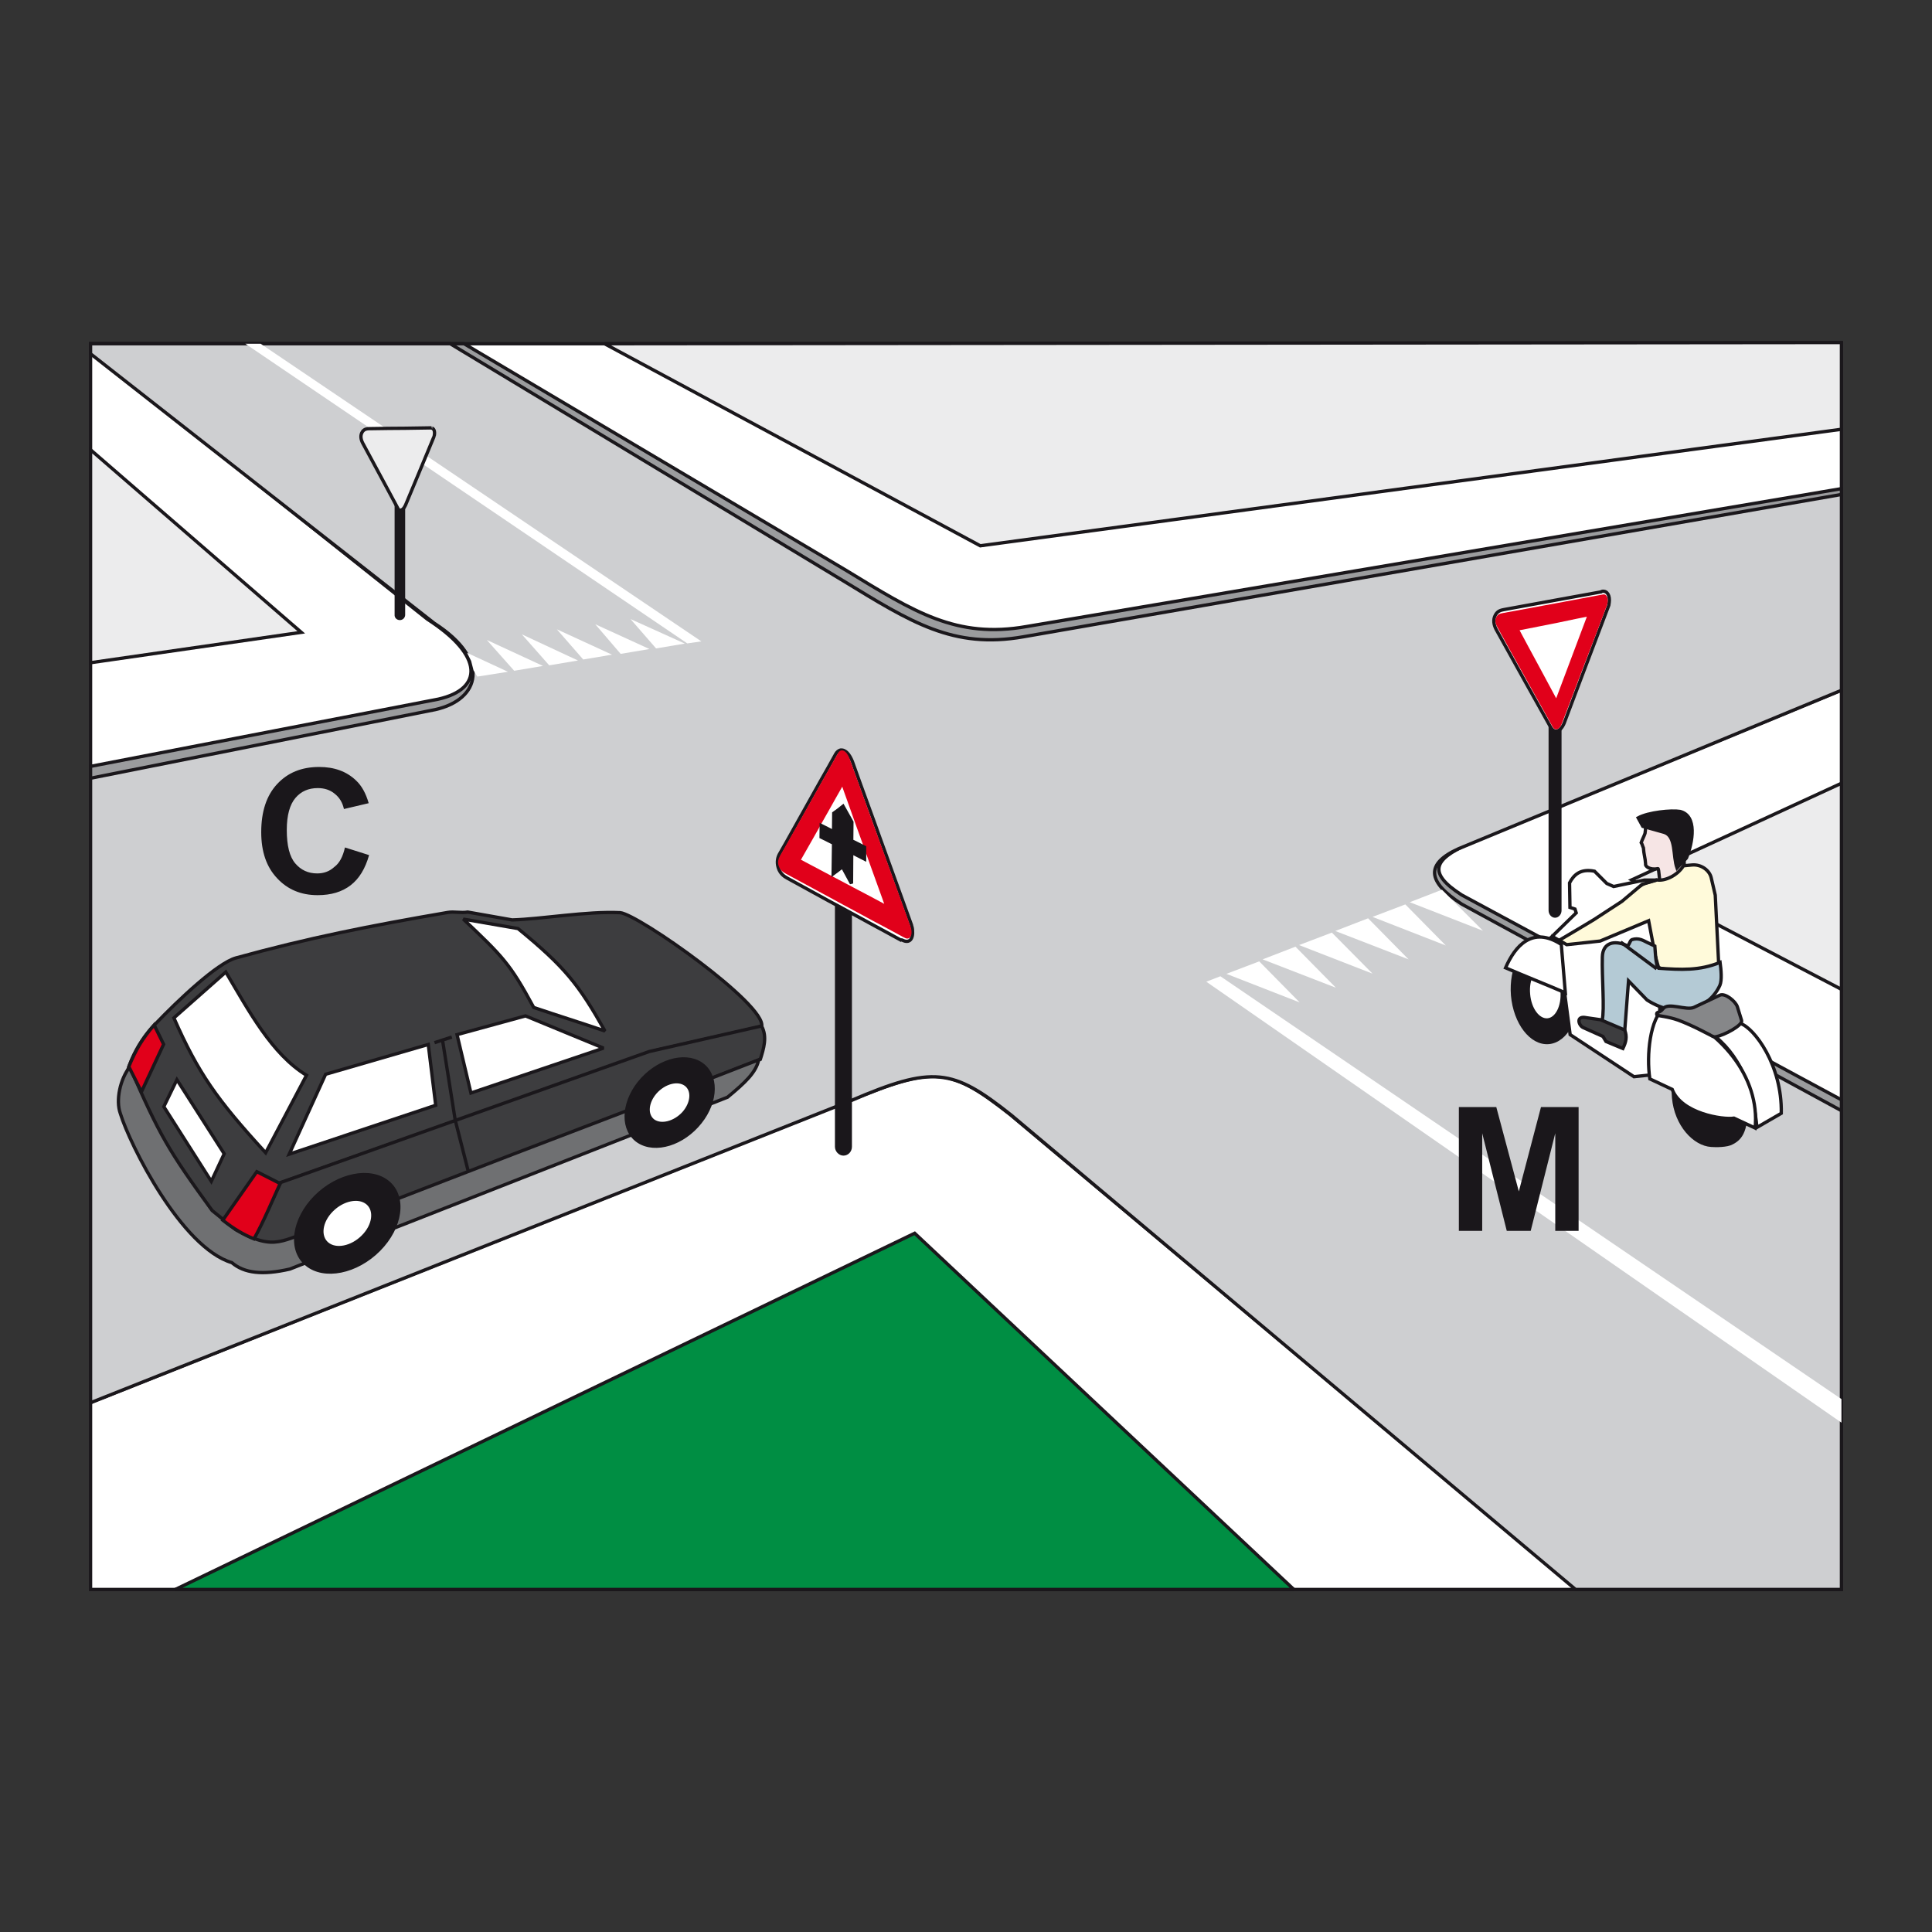 <?xml version="1.0" encoding="utf-8"?>
<!-- Generator: Adobe Illustrator 19.2.0, SVG Export Plug-In . SVG Version: 6.00 Build 0)  -->
<svg version="1.1" id="Livello_1" xmlns="http://www.w3.org/2000/svg" xmlns:xlink="http://www.w3.org/1999/xlink" x="0px" y="0px"
	 viewBox="0 0 960 960" style="enable-background:new 0 0 960 960;" xml:space="preserve">
<rect x="0" y="0" width="960" height="960" fill="#333333" stroke="none"/>
<style type="text/css">
	.st0{fill:#FFFFFF;stroke:#1A171B;stroke-width:1.647;stroke-miterlimit:2.613;}
	.st1{fill-rule:evenodd;clip-rule:evenodd;fill:#008E43;stroke:#1A171B;stroke-width:1.647;stroke-miterlimit:2.613;}
	.st2{fill-rule:evenodd;clip-rule:evenodd;fill:#ECECED;stroke:#1A171B;stroke-width:1.647;stroke-miterlimit:2.613;}
	.st3{fill-rule:evenodd;clip-rule:evenodd;fill:#9B9C9E;stroke:#1A171B;stroke-width:1.647;stroke-miterlimit:2.613;}
	.st4{fill-rule:evenodd;clip-rule:evenodd;fill:#CECFD1;stroke:#1A171B;stroke-width:1.647;stroke-miterlimit:2.613;}
	.st5{fill-rule:evenodd;clip-rule:evenodd;fill:#FFFFFF;}
	.st6{fill-rule:evenodd;clip-rule:evenodd;fill:#1A171B;stroke:#1A171B;stroke-width:1.647;stroke-miterlimit:2.613;}
	.st7{fill-rule:evenodd;clip-rule:evenodd;fill:#FFFFFF;stroke:#1A171B;stroke-width:1.647;stroke-miterlimit:2.613;}
	.st8{fill-rule:evenodd;clip-rule:evenodd;fill:#E1001A;}
	.st9{fill-rule:evenodd;clip-rule:evenodd;fill:#FFFFFF;stroke:#E1001A;stroke-width:5.489;stroke-miterlimit:2.613;}
	.st10{fill-rule:evenodd;clip-rule:evenodd;fill:#3D3D3F;stroke:#1A171B;stroke-width:1.647;stroke-miterlimit:2.613;}
	.st11{fill-rule:evenodd;clip-rule:evenodd;fill:#6F7072;stroke:#1A171B;stroke-width:1.647;stroke-miterlimit:2.613;}
	.st12{fill-rule:evenodd;clip-rule:evenodd;fill:#E1001A;stroke:#1A171B;stroke-width:1.647;stroke-miterlimit:2.613;}
	.st13{fill:none;stroke:#1A171B;stroke-width:1.647;stroke-miterlimit:2.613;}
	.st14{fill-rule:evenodd;clip-rule:evenodd;fill:#F6E5E5;stroke:#1A171B;stroke-width:1.647;stroke-miterlimit:2.613;}
	.st15{fill-rule:evenodd;clip-rule:evenodd;fill:#FFFADA;stroke:#1A171B;stroke-width:1.647;stroke-miterlimit:2.613;}
	.st16{fill-rule:evenodd;clip-rule:evenodd;fill:#B4CAD5;stroke:#1A171B;stroke-width:1.647;stroke-miterlimit:2.613;}
	.st17{fill-rule:evenodd;clip-rule:evenodd;fill:#868789;stroke:#1A171B;stroke-width:1.647;stroke-miterlimit:2.613;}
	.st18{fill-rule:evenodd;clip-rule:evenodd;fill:#1A171B;}
</style>
<g>
	<g>
		<polygon class="st0" points="45,170.8 915,170.8 915,789.8 45,789.8 45,170.8 		"/>
		<polygon class="st1" points="454.5,612.8 642.9,789.8 87.1,789.8 454.5,612.8 		"/>
		<polygon class="st2" points="149.7,314.2 45,223.5 45,329.3 149.7,314.2 		"/>
		<polygon class="st2" points="915,170.2 300.4,170.8 487.1,271.2 915,213.3 915,170.2 		"/>
		<polygon class="st2" points="915,491.6 810.8,437.2 915,389.2 915,491.6 		"/>
		<path class="st3" d="M45,696.9l380.2-151.2c40-16.3,47.5-14.7,76.6,8l281.7,236H915V546.5L726.3,444.7
			c-17.4-11.2-13.5-17.7,3.1-25.3L915,342.9V242.8l-404.8,68.5c-35,6.2-56-7.3-89.6-27.8L230.6,170.8H45v3.8l167.4,133.1
			c28.3,18.2,27.5,34.7,5.4,39.7L45,380.8V696.9L45,696.9z"/>
		<path class="st4" d="M45,697l377.6-150c41.1-17.6,50.6-16.2,79.9,7.1l280.4,235.7H915V551.9L726.4,449.3
			c-17.4-11.2-18.2-20.1-1.6-27.6L915,343v-97.3l-406.4,70.7c-35,6.2-56-7.3-89.6-27.8L223.7,170.8H45v5l170.8,133.9
			c28.3,18.2,22.7,37.9,0.5,42.9L45,386.7V697L45,697z"/>
		<polygon class="st5" points="252.4,333.8 237.2,336.2 235.3,333.1 234.1,328.4 232.1,324.4 252.4,333.8 		"/>
		<path class="st6" d="M772.7,455.2L772.7,455.2c1.3,0,2.4-1.3,2.4-2.8v-98.8c0-1.5-1.1-2.8-2.4-2.8c-1.3,0-2.4,1.3-2.4,2.8v98.8
			C770.3,453.9,771.4,455.2,772.7,455.2L772.7,455.2z"/>
		<path class="st7" d="M796.2,293.8c2.4-0.3,3.9,2.1,3.4,5.7c0,0.2-0.1,0.4-0.1,0.6c0,0.2-0.1,0.4-0.1,0.6c-0.1,0.2-0.1,0.4-0.2,0.6
			c-3.8,10-7.5,19.8-11.2,29.5c-3.6,9.6-7.3,19.2-10.8,28.6c-1.1,2.5-2.6,4.2-4.7,3.8c-0.8-0.3-1.4-0.9-1.9-1.7
			c-4.1-7.3-8.4-15-12.8-22.9c-4.6-8.3-9.4-16.9-14.4-25.9c-1.1-2.2-1.7-4.7-0.3-7.2c1.1-1.9,2.6-2.3,4.2-2.6
			c8.7-1.6,17.1-3.1,25.2-4.6c7.9-1.4,15.6-2.8,23.1-4.2C795.8,293.9,796,293.8,796.2,293.8L796.2,293.8z"/>
		<path class="st8" d="M795.9,295.5c0.7-0.1,1.4-0.4,2.1,0.3c0.7,0.6,1.3,2.5,0.5,4.9c-3.8,10.1-7.6,20.1-11.4,29.9
			c-3.7,9.7-7.4,19.4-11,28.9c-1.2,3.2-3.5,3.8-4.7,1.5c-4.1-7.4-8.4-15.2-12.9-23.2c-4.7-8.4-9.5-17.1-14.5-26.2
			c-0.7-1.2-1.3-3-0.7-4.5c0.8-2,2.1-2.2,3.6-2.5c8.8-1.6,17.3-3.2,25.5-4.7C780.5,298.4,788.3,296.9,795.9,295.5L795.9,295.5z"/>
		<path class="st9" d="M792.8,302.8c-3.3,8.7-6.5,17.3-9.7,25.8c-3.2,8.4-6.3,16.8-9.4,25c-3.5-6.5-7.1-13.2-10.8-20.1
			c-3.9-7.2-7.9-14.6-12-22.3c7.5-1.5,14.7-2.9,21.8-4.3C779.5,305.4,786.2,304.1,792.8,302.8L792.8,302.8z"/>
		<path class="st6" d="M419.1,573.4L419.1,573.4c1.9,0,3.4-1.6,3.4-3.6v-128c0-2-1.5-3.6-3.4-3.6c-1.9,0-3.4,1.6-3.4,3.6v128
			C415.7,571.7,417.3,573.4,419.1,573.4L419.1,573.4z"/>
		<path class="st7" d="M448.5,467.2c3.4,1.7,5.4-0.6,4.9-5.3c0-0.2-0.1-0.5-0.1-0.7c-0.1-0.3-0.1-0.5-0.2-0.8
			c-0.1-0.3-0.2-0.6-0.2-0.8c-2.6-7.2-5.2-14.3-7.7-21.3c-2.5-7-5-13.9-7.5-20.7c-2.4-6.7-4.8-13.4-7.2-19.9c-2.4-6.5-4.7-13-7-19.4
			c-1.4-3.4-3.3-5.9-5.9-5.6c-1,0.3-1.7,0.9-2.3,1.9c-2.3,4.2-4.7,8.4-7.1,12.6c-2.3,4.2-4.7,8.3-7,12.5c-2.3,4.2-4.7,8.3-7,12.5
			c-2.3,4.1-4.6,8.3-7,12.4c-1,2-1.4,4.5-0.1,7.6c1.1,2.3,2.6,3.3,4.2,4.2c4.4,2.4,8.8,4.8,13.3,7.3c4.5,2.5,9.1,5,13.8,7.5
			c4.7,2.6,9.5,5.2,14.3,7.8c4.9,2.7,9.9,5.3,14.9,8.1C448,466.9,448.2,467.1,448.5,467.2L448.5,467.2z"/>
		<path class="st8" d="M448.6,465.5c1,0.5,1.9,1.2,3,0.7c1-0.4,2-2.4,0.8-5.9c-2.7-7.4-5.3-14.7-7.9-21.8
			c-2.6-7.1-5.1-14.2-7.7-21.2c-2.5-6.9-5-13.6-7.4-20.4c-2.4-6.7-4.8-13.2-7.2-19.8c-1.6-4.4-4.4-5.5-5.9-2.7
			c-2.4,4.3-4.9,8.6-7.3,12.9c-2.4,4.3-4.8,8.5-7.2,12.8c-2.4,4.3-4.8,8.5-7.2,12.8c-2.4,4.2-4.8,8.5-7.2,12.7
			c-0.6,1.1-1.1,2.8-0.5,4.6c0.8,2.4,2.2,3.1,3.7,4c4.5,2.4,9.1,4.9,13.7,7.4c4.7,2.5,9.4,5.1,14.2,7.7c4.9,2.6,9.8,5.3,14.8,8
			C438.3,459.9,443.4,462.7,448.6,465.5L448.6,465.5z"/>
		<path class="st9" d="M444.3,454.8c-2.2-6.2-4.4-12.4-6.6-18.4c-2.2-6-4.3-12-6.4-17.9c-2.1-5.8-4.2-11.6-6.2-17.3
			c-2-5.7-4.1-11.3-6-16.9c-2.1,3.7-4.2,7.4-6.3,11.1c-2.1,3.7-4.1,7.4-6.2,11c-2.1,3.7-4.1,7.4-6.2,11c-2.1,3.6-4.1,7.3-6.2,10.9
			c3.9,2.1,7.9,4.2,11.9,6.3c4.1,2.2,8.2,4.3,12.3,6.5c4.2,2.2,8.4,4.5,12.7,6.7C435.5,450.2,439.9,452.5,444.3,454.8L444.3,454.8z"
			/>
		<path class="st6" d="M418.9,400.6c1.5,2.6,2.9,5.3,4.4,7.9c0,3.1-0.1,6.2-0.1,9.3c2.1,1,4.3,2.1,6.4,3.2c0,2,0,3.9,0,5.9
			c-2.2-1.1-4.3-2.2-6.4-3.3c0,5.1-0.1,10.2-0.1,15.4c-1.5-2.8-3-5.5-4.5-8.3c-1.5,1.2-3.1,2.4-4.6,3.5c0.1-5.1,0.1-10.1,0.2-15.2
			c-2.1-1-4.1-2.1-6.2-3.1c0-1.9,0.1-3.8,0.1-5.7c2,1,4.1,2,6.1,3.1c0-3.1,0.1-6.1,0.1-9.2C415.9,403,417.4,401.8,418.9,400.6
			L418.9,400.6z"/>
		<path class="st10" d="M61.6,544.7c-0.3-11.4,5.4-25.5,15.7-36c11.1-11.6,30.6-30.1,39.9-32.7c36.3-10,66.2-15.9,105.2-22.6
			c3.3-0.6,6.6,0.4,10-0.2l22.1,3.9c14.7-0.4,37-4.4,53.7-3.6c9.2,1,72.3,45.5,70.3,56.5l-53.9,12.2L141,587.2
			c-3.9-0.4-15.4,34.9-18,33.6C102.9,610.6,71,574.1,61.6,544.7L61.6,544.7z"/>
		<path class="st7" d="M112.2,483c11.5,19.4,22.8,40.7,40.1,51.3L132,572.8c-24.4-26.6-33.5-39.6-45.6-67L112.2,483L112.2,483z"/>
		<polygon class="st7" points="161.8,533.8 212.8,519 216.5,549.2 143.7,573.5 161.8,533.8 		"/>
		<polygon class="st7" points="227.1,514.1 261.1,504.8 299.9,520.8 234,543.1 227.1,514.1 		"/>
		<path class="st7" d="M230.2,456.7l27.2,4.7c23.4,19.2,30.1,27.7,43.2,50.9c-12.3-4.2-23-7.5-35.4-11.7
			C253.4,478.7,249.6,475.1,230.2,456.7L230.2,456.7z"/>
		<path class="st10" d="M378.4,509.8c3,5.3,1,11.5-0.6,16.6l-236.1,92.1c-23.6,5-14.9,2.7-16.9,0l14.6-30.9l183.2-65.1L378.4,509.8
			L378.4,509.8z"/>
		<path class="st11" d="M377,526.6c-1.3,6.3-6.8,11.4-15.5,18.6L144,630.6c-13.5,3.1-22.6,2.1-28.8-3.2c-25-7.4-50.7-58.6-55.4-74.1
			c-2.4-6.6-0.1-17.1,4.7-23.2c14.8,34.1,19.3,41.7,40.9,71.4c4,3.2,7.7,6.3,11.7,9.5c20.4,11.4,22.7,4.6,41.7-0.4l96.2-37.1
			l77.2-29.5L377,526.6L377,526.6z"/>
		<path class="st12" d="M127.6,582.2l11.6,5.9c-3.3,7.2-8.4,19.4-13,27.5c-5.3-2.2-9.8-4.8-15.5-9.3L127.6,582.2L127.6,582.2z"/>
		<path class="st12" d="M76.6,509.3l4.7,9.6l-11,23.6L64,530C67.3,522,70.7,516,76.6,509.3L76.6,509.3z"/>
		<polygon class="st7" points="87.9,536.5 111.4,573.3 105,587 81.4,549.9 87.9,536.5 		"/>
		<path class="st6" d="M348.2,528.5c8.3,5.4,8.2,18.6-0.3,29.2c-8.5,10.7-22.2,14.9-30.6,9.5c-8.3-5.4-8.2-18.5,0.3-29.2
			C326.1,527.4,339.8,523.1,348.2,528.5L348.2,528.5z"/>
		<path class="st7" d="M340.8,538.9c3.8,2.9,3.3,9.2-1.1,14.2c-4.5,4.9-11.2,6.6-15.1,3.8c-3.8-2.9-3.3-9.2,1.1-14.2
			C330.2,537.7,336.9,536,340.8,538.9L340.8,538.9z"/>
		<path class="st6" d="M192.8,587.5c8.7,7.2,6.6,22.3-4.5,33.5c-11.1,11.2-27.3,14.5-36,7.2c-8.7-7.2-6.6-22.3,4.5-33.5
			C168,583.5,184.1,580.3,192.8,587.5L192.8,587.5z"/>
		<path class="st7" d="M182.6,597.8c4.3,3.6,3.3,11.1-2.2,16.6c-5.5,5.6-13.5,7.2-17.8,3.6c-4.3-3.6-3.3-11.1,2.2-16.6
			C170.3,595.8,178.3,594.2,182.6,597.8L182.6,597.8z"/>
		<polyline class="st13" points="219.9,516.9 226.2,556.6 232.7,582.1 		"/>
		<line class="st13" x1="215.9" y1="518.1" x2="224.5" y2="515.3"/>
		<path class="st14" d="M818,407.8c3.5,2.3,10.7,0.9,14.1,3.2c5.2,2.5,5,18.3,4.6,24.5c-2,0.3-7.2,4.5-11.6,3.4
			c-0.6-0.2-0.7-7.4-1.3-7.3c-4,0.9-6.5-1.3-6.1-2.2c-0.2-3.2-0.9-4.9-1.1-8.1c-0.7-1.5-0.3-1.2-1.1-2.6c0.5-1.5,1.4-3.1,1.9-4.6
			C817.8,411.5,817.6,410.5,818,407.8L818,407.8z"/>
		<path class="st15" d="M818,438.7l5.2-1.5c3.9,0.8,10.3-2.1,13.3-7l4.3-0.4c4.7-0.4,8.7,2.8,9.5,6.4l2,8.6l1.7,34.1
			c0.2,3.2-29.1,4.5-30,1.4l-1.4-4.9c-0.9-3-3.8-17.4-6.4-16.2l-29,14l-20.5-3.8l34-20C803.4,447.8,814.9,439.6,818,438.7L818,438.7
			z"/>
		<path class="st7" d="M864.9,508.6c6.7,2.2,20.7,20.6,20.2,44.6l-12.1,7c-1.4-16.2-7-33.9-20.4-44.9
			C857,512.3,862.4,510,864.9,508.6L864.9,508.6z"/>
		<path class="st6" d="M845.3,519.3c8.7-0.8,22.6,11.2,22.6,24.9c0,15.2-1.3,20.7-7.3,23.7c-2.4,1.4-8.1,1.4-10.3,1.2
			c-8.3-0.5-17.5-10.1-18.7-23.7C830.4,531.8,836.6,520.1,845.3,519.3L845.3,519.3z"/>
		<path class="st6" d="M765.3,468.5c8.7-0.8,16.8,9.7,18,23.4c1.2,13.6-5,25.3-13.7,26.1c-8.7,0.8-16.8-9.7-18-23.4
			C750.5,481,756.6,469.3,765.3,468.5L765.3,468.5z"/>
		<path class="st7" d="M779.9,438.7c2.1-4,5.4-7.2,12.4-5.8l6.1,6.1l3.4,1.5l15.3-3.2l6.1,0l-7.2,2.1l-10.1,8.5l-13.8,9l-8.5,5.1
			l-9.3,5.5l-3.8-1.5l12.7-12.4l-0.6-1.9l-2.5-0.8L779.9,438.7L779.9,438.7z"/>
		<polygon class="st7" points="824.9,492.7 823.6,480.8 819.2,457.5 795.1,467.6 778.5,469.4 772,465.7 777.4,492.9 780.2,514.1 
			811.9,535 824.1,533.7 824.9,492.7 		"/>
		<path class="st6" d="M814,406.4c5.1-2.8,16.5-3.9,20.8-3.2c8.6,2.1,6.4,15.2,3.2,23.1l-4.7,5c-2.1-5.9-0.4-15.8-6.3-17.7l-10.7-3
			L814,406.4L814,406.4z"/>
		<path class="st16" d="M824.1,481.1c11.2,0.8,20.3,1.3,30.6-2.9c0.5,3.7,1,8.8-0.1,11.4c-5.4,11.9-20.7,17.2-36.2,7.3l-9.2-9.5
			l-1.9,25c-4.3-0.6-7.4-2.1-11.2-5.3c1.3-5.8-0.2-21.5,0.1-31.6c0.2-7.2,6-8.5,12.3-5.6c0.9,0.4,1.3-2.6,2.4-3
			c3.4-1.1,5.7,0.5,7.6,1.4l3.8,1.8C822.4,470.9,822.6,479.9,824.1,481.1L824.1,481.1z"/>
		<line class="st13" x1="805.3" y1="468.1" x2="823.2" y2="481.4"/>
		<path class="st10" d="M788.3,505.7l7,1l12,5.1c1.3,3.4,0.7,5.9-0.9,9.2l-8.4-3.5l-1.5-2.5l-9.8-4.4
			C784.4,509.6,782.8,504.5,788.3,505.7L788.3,505.7z"/>
		<path class="st7" d="M766.7,479.7c4.6-0.4,8.9,5.3,9.5,12.8c0.6,7.5-2.6,13.9-7.2,14.3c-4.6,0.4-8.9-5.3-9.5-12.8
			C758.8,486.5,762.1,480.1,766.7,479.7L766.7,479.7z"/>
		<path class="st7" d="M827,500.8c28,10,47.7,34.6,45.1,59.7l-10.5-4.9c-5.6,0.9-26.2-2.3-30.7-14.3l-11.1-5.2
			C818,524.3,819.9,505.8,827,500.8L827,500.8z"/>
		<path class="st17" d="M841.6,500.6l13-6.1c2.6-1.2,7.8,3,8.7,5.8l2.1,6.8c0.7,2.2-8.4,7.3-13,8.1c-1,0.2-2.3-0.8-2.4-0.8
			c-1.1-0.5-8.8-4.8-16.1-7.5c-5-1.8-10.5-2.2-10.6-2.5c-0.6-2,1.1-0.6,3.1-3.2C828.9,497.9,837.8,502.2,841.6,500.6L841.6,500.6z"
			/>
		<path class="st7" d="M775.8,469.3l2,24c-9.3-4-20.4-8.4-29.7-12.4C752.8,470.1,761.4,459.9,775.8,469.3L775.8,469.3z"/>
		<polygon class="st5" points="129.5,170.8 348.5,318.7 341.5,319.7 121.9,170.8 129.5,170.8 		"/>
		<polygon class="st5" points="322.7,322.5 308.4,324.9 295.8,310.2 322.7,322.5 		"/>
		<polygon class="st5" points="287.2,328.2 272.9,330.6 259.3,315.2 287.2,328.2 		"/>
		<polygon class="st5" points="269.8,330.9 255.5,333.3 241.9,318 269.8,330.9 		"/>
		<polygon class="st5" points="340.3,319.8 326,322.2 313.3,307.6 340.3,319.8 		"/>
		<polygon class="st5" points="304.1,325.3 289.8,327.7 276.7,312.7 304.1,325.3 		"/>
		<polygon class="st5" points="606.4,485.1 915,695.2 915,706.9 599.4,487.8 606.4,485.1 		"/>
		<polygon class="st5" points="698.3,449.4 682,455.6 718.4,469.8 698.3,449.4 		"/>
		<polygon class="st5" points="661.8,463.4 645.5,469.6 682,483.8 661.8,463.4 		"/>
		<polygon class="st5" points="643.7,470.4 627.4,476.7 663.8,490.8 643.7,470.4 		"/>
		<polygon class="st5" points="716.5,442.1 700.5,448.3 736.9,462.5 716.5,442.1 		"/>
		<polygon class="st5" points="679.8,456.3 663.5,462.6 699.9,476.7 679.8,456.3 		"/>
		<polygon class="st5" points="625.7,477.7 609.4,483.9 645.8,498.1 625.7,477.7 		"/>
		<path class="st6" d="M198.7,307.3L198.7,307.3c1,0,1.8-0.8,1.8-1.8v-65.2c0-1-0.8-1.8-1.8-1.8c-1,0-1.8,0.8-1.8,1.8v65.2
			C196.8,306.5,197.6,307.3,198.7,307.3L198.7,307.3z"/>
		<path class="st2" d="M214.4,212.7c1.2,0.1,1.8,1.6,1.4,3.7c0,0.1-0.1,0.2-0.1,0.3c0,0.1-0.1,0.2-0.1,0.3c0,0.1-0.1,0.2-0.1,0.3
			c-2.3,5.6-4.7,11.3-7,16.9c-2.3,5.6-4.7,11.2-7,16.8c-0.7,1.5-1.6,2.6-2.8,2.5c-0.5-0.1-0.8-0.4-1-0.9c-2.2-4.1-4.6-8.6-7.3-13.6
			c-3-5.6-6.4-11.9-10.2-18.9c-0.9-1.8-1.3-3.8-0.1-5.6c0.9-1.3,2.2-1.5,3.5-1.5c6.6-0.1,12.5-0.2,17.8-0.2c4.7-0.1,9-0.1,13-0.2
			C214.2,212.7,214.3,212.7,214.4,212.7L214.4,212.7z"/>
		<path class="st18" d="M171.4,421.1l12,3.8c-1.9,6.7-4.9,11.7-9.2,15c-4.3,3.3-9.7,4.9-16.4,4.9c-8.2,0-14.9-2.8-20.1-8.4
			c-5.3-5.6-7.9-13.2-7.9-22.9c0-10.2,2.6-18.2,7.9-23.9c5.3-5.7,12.2-8.5,20.9-8.5c7.5,0,13.6,2.2,18.3,6.7
			c2.8,2.6,4.9,6.4,6.3,11.3l-12.3,2.9c-0.7-3.2-2.2-5.7-4.6-7.6c-2.3-1.9-5.1-2.8-8.4-2.8c-4.6,0-8.3,1.6-11.1,4.9
			c-2.8,3.3-4.3,8.6-4.3,15.9c0,7.8,1.4,13.3,4.2,16.6c2.8,3.3,6.4,5,10.9,5c3.3,0,6.1-1,8.5-3.2
			C168.7,428.9,170.4,425.6,171.4,421.1L171.4,421.1z"/>
		<polygon class="st18" points="724.9,611.6 724.9,550.1 743.5,550.1 754.7,592 765.7,550.1 784.4,550.1 784.4,611.6 772.8,611.6 
			772.8,563.1 760.6,611.6 748.7,611.6 736.5,563.1 736.5,611.6 724.9,611.6 		"/>
	</g>
</g>
</svg>
